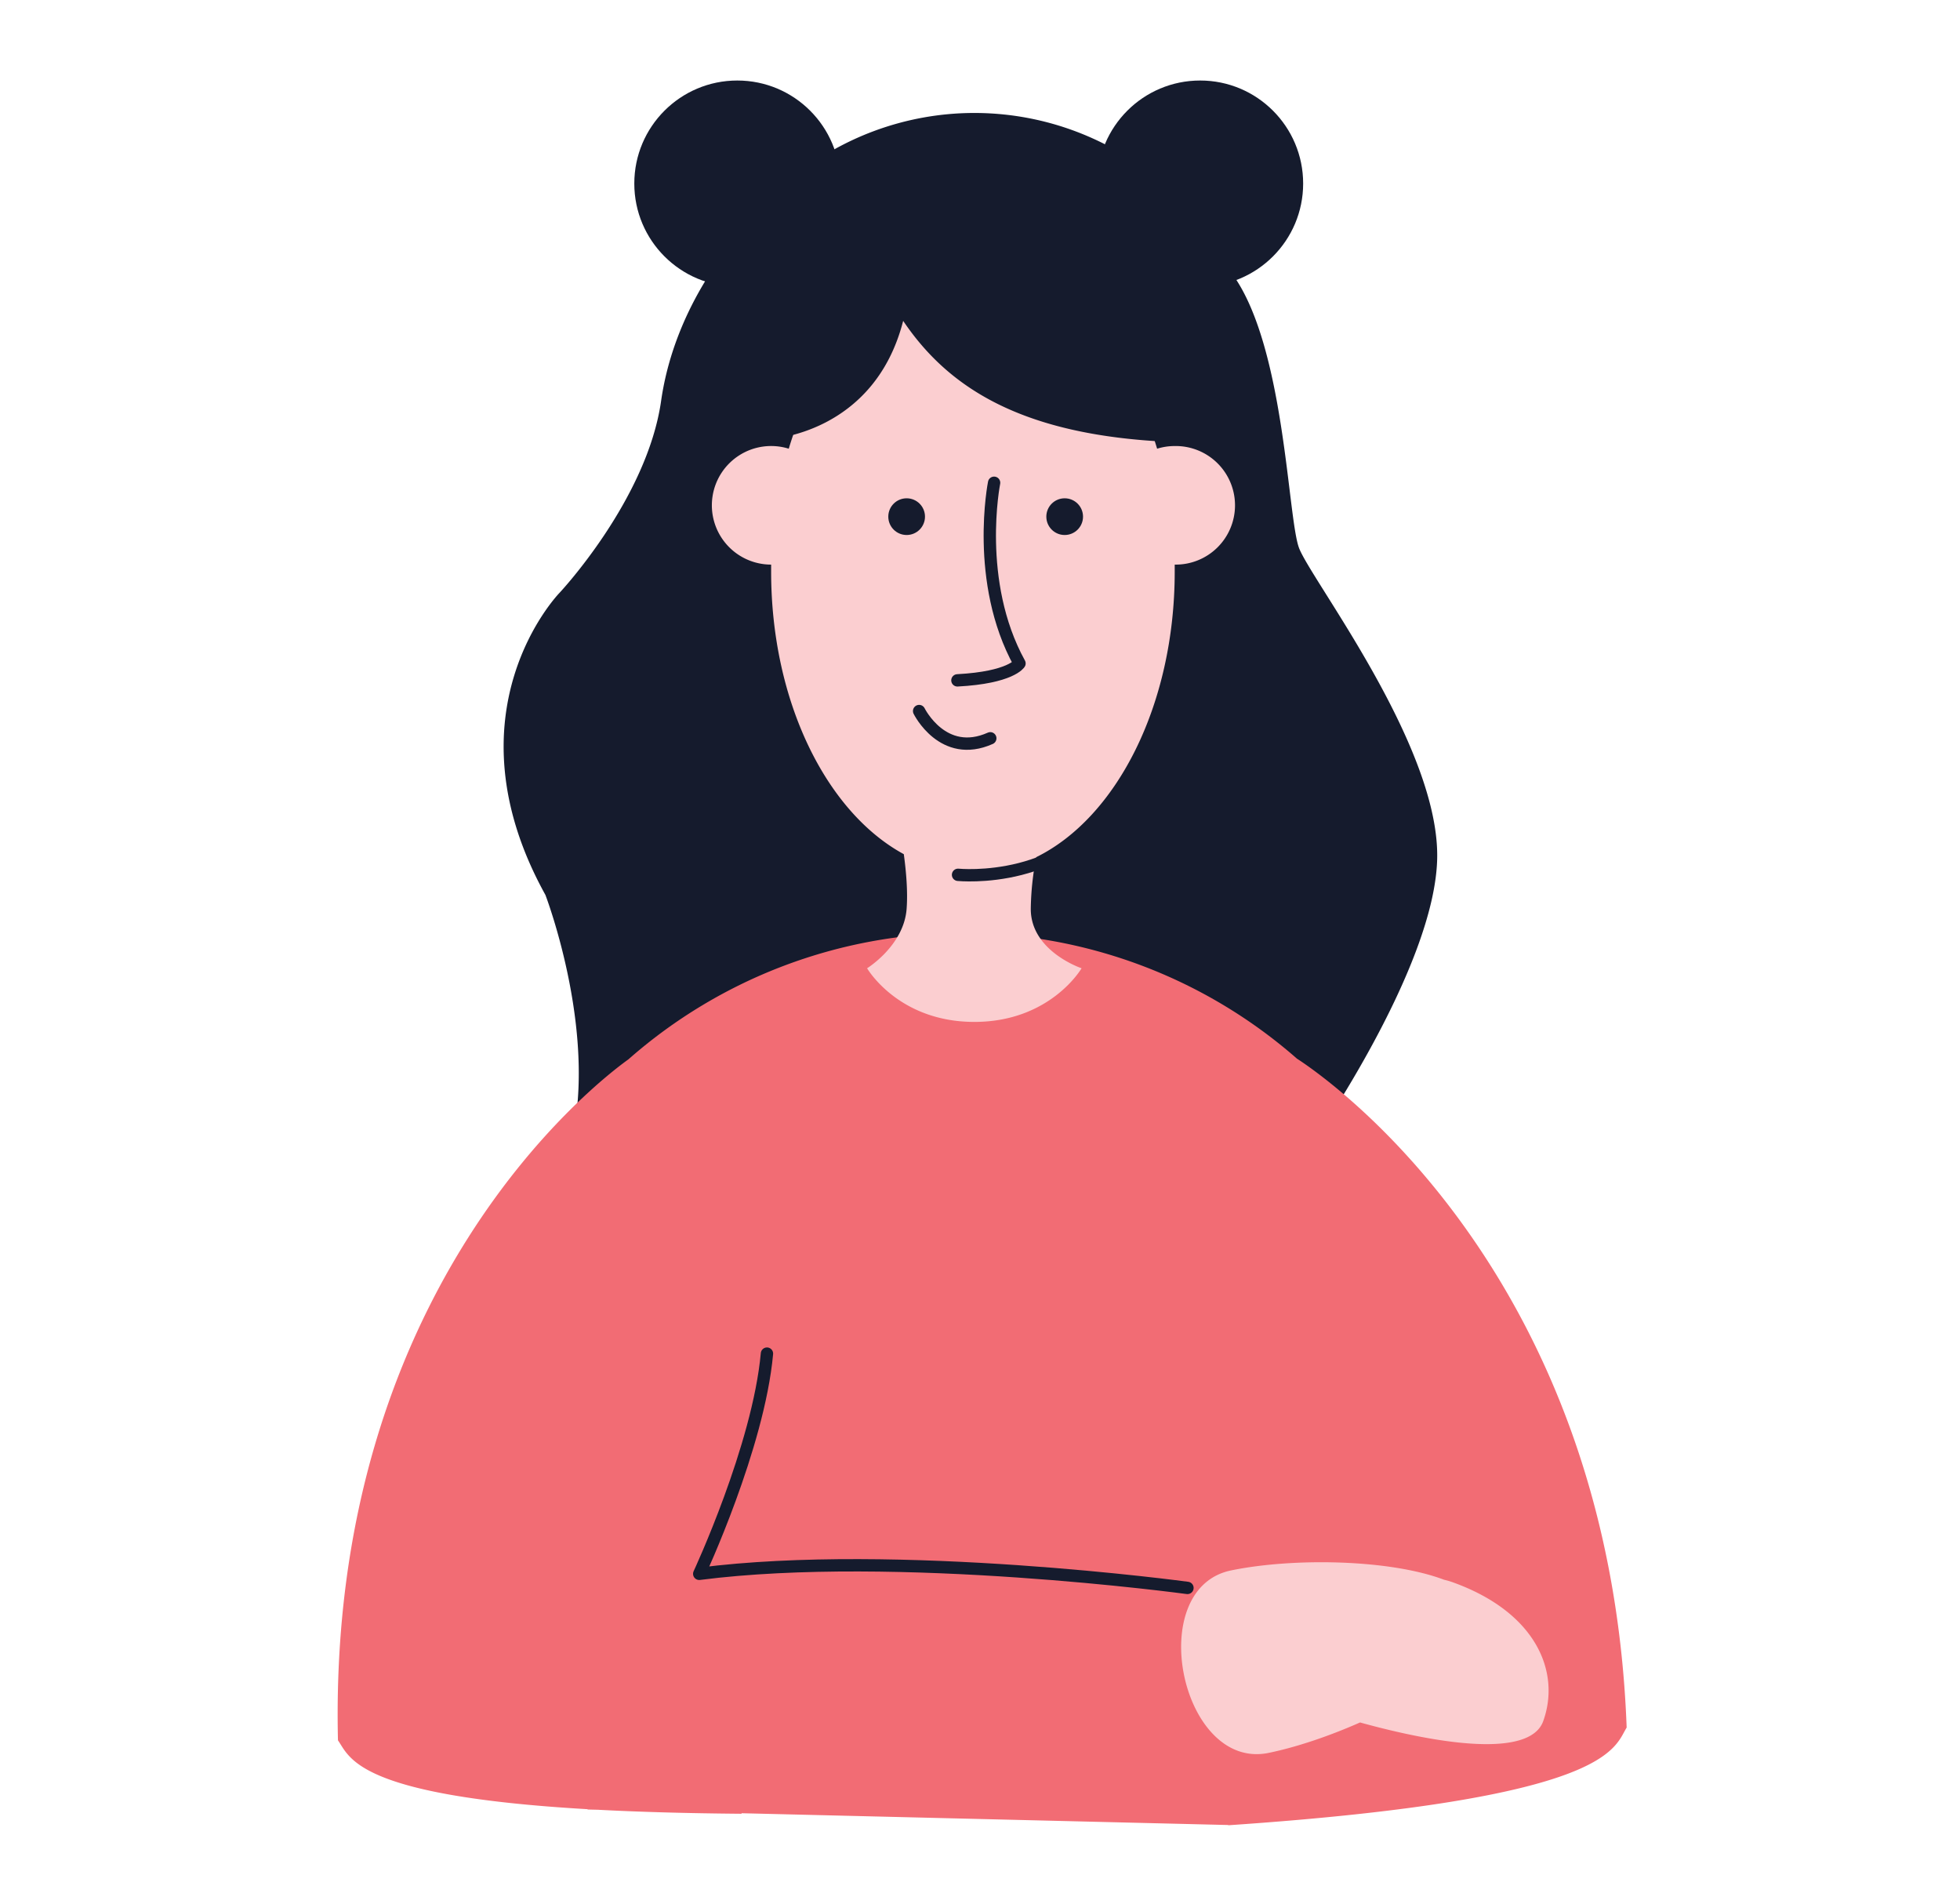 <svg id="Layer_1" data-name="Layer 1" xmlns="http://www.w3.org/2000/svg" viewBox="0 0 1112 1080"><defs><style>.cls-1{fill:#151b2d;}.cls-2{fill:#f26c74;}.cls-3{fill:#fbced0;}.cls-4{fill:none;stroke:#151b2d;stroke-linecap:round;stroke-linejoin:round;stroke-width:7px;}</style></defs><title>7</title><path class="cls-1" d="M736.94,310.66c-6.4-17.61-8-112.39-36.82-153.87A163.36,163.36,0,0,0,418.83,134h0s-35.75,37.36-43.75,93.4-57.65,108.88-57.65,108.88-65.64,67.25-8,171.32c0,0,32,83.26,12.81,147.31h417.9S815.4,549.23,815.4,485.19,743.35,328.27,736.94,310.66Z"/><path class="cls-2" d="M735.81,600.47a287.38,287.38,0,0,0-379.27.4c-17.88,12.81-170.83,130-164.8,386.28,6.75,9.46,10.09,31.43,141.56,39.05l.15.18,5.73.14c23.15,1.23,50.09,2,81.53,2.27l0-.3,276.17,6.68v.14c217.27-14.77,218.72-43.74,226-55.41C913.28,721.19,751.67,610.71,735.81,600.47Z"/><path class="cls-3" d="M666.49,253a33.65,33.65,0,0,0-10,1.51c-17.89-59.41-58-100.79-104.49-100.79s-86.6,41.38-104.5,100.79a33.63,33.63,0,1,0-10,65.74h0c0,1.34,0,2.67,0,4,0,73.66,31.36,136.41,75.27,160.25,1.31,9.55,2.35,21.22,1.59,31.09-1.6,20.81-22.42,33.62-22.42,33.62s17.62,30.43,60.85,30.43,60.84-30.43,60.84-30.43-28.82-9.6-28.82-33.62a161.15,161.15,0,0,1,3.11-29.4c45.62-22.44,78.55-86.46,78.55-161.94,0-1.34,0-2.67,0-4h0a33.63,33.63,0,1,0,0-67.25Z"/><path class="cls-4" d="M564,273.83s-11.21,56,14.41,102.48c0,0-4.81,8-35.23,9.6"/><circle class="cls-1" cx="514.38" cy="293.05" r="10.41"/><circle class="cls-1" cx="604.04" cy="293.05" r="10.41"/><path class="cls-4" d="M521.46,403.31s13.5,27.45,40.38,15.46"/><circle class="cls-1" cx="418.31" cy="104.11" r="58.44"/><circle class="cls-1" cx="680.9" cy="104.11" r="58.44"/><path class="cls-3" d="M824.21,897.49a44.07,44.07,0,0,0-4.91-1.43c-30.57-11.58-85.29-12.62-120.84-5.3C648.66,901,670,1004.52,719.77,994.26c15.66-3.22,34.11-9.41,51.85-17.26,45.13,12.48,96.39,20.21,103.92-.75C885.42,948.79,872.05,914.69,824.21,897.49Z"/><path class="cls-4" d="M673.7,900.69s-164.92-22.42-277-8c0,0,33.63-72.06,38.43-124.9"/><path class="cls-4" d="M543.54,496.21s64.14,6.49,90.2-46"/><path class="cls-1" d="M703.32,218.59c0-26.3-22.84-47.73-51.44-48.78,9.23-5.54,14.61-12.16,14.61-19.27,0-19.45-40.14-35.22-89.67-35.22-22.34,0-42.77,3.22-58.47,8.53,1.46-15-.49-21.34-24.79-21.34-36.69,0-75.25,48.16-75.25,84.86S390.42,245,427.12,245a45.62,45.62,0,0,0,11.69-1.67L436.72,249s59.21-2.69,75.69-67c25.06,37.06,66,65,151.68,68.66,3.66.65,8.89-.8,12-.8C705.72,249.82,703.32,245.56,703.32,218.59Z"/></svg>